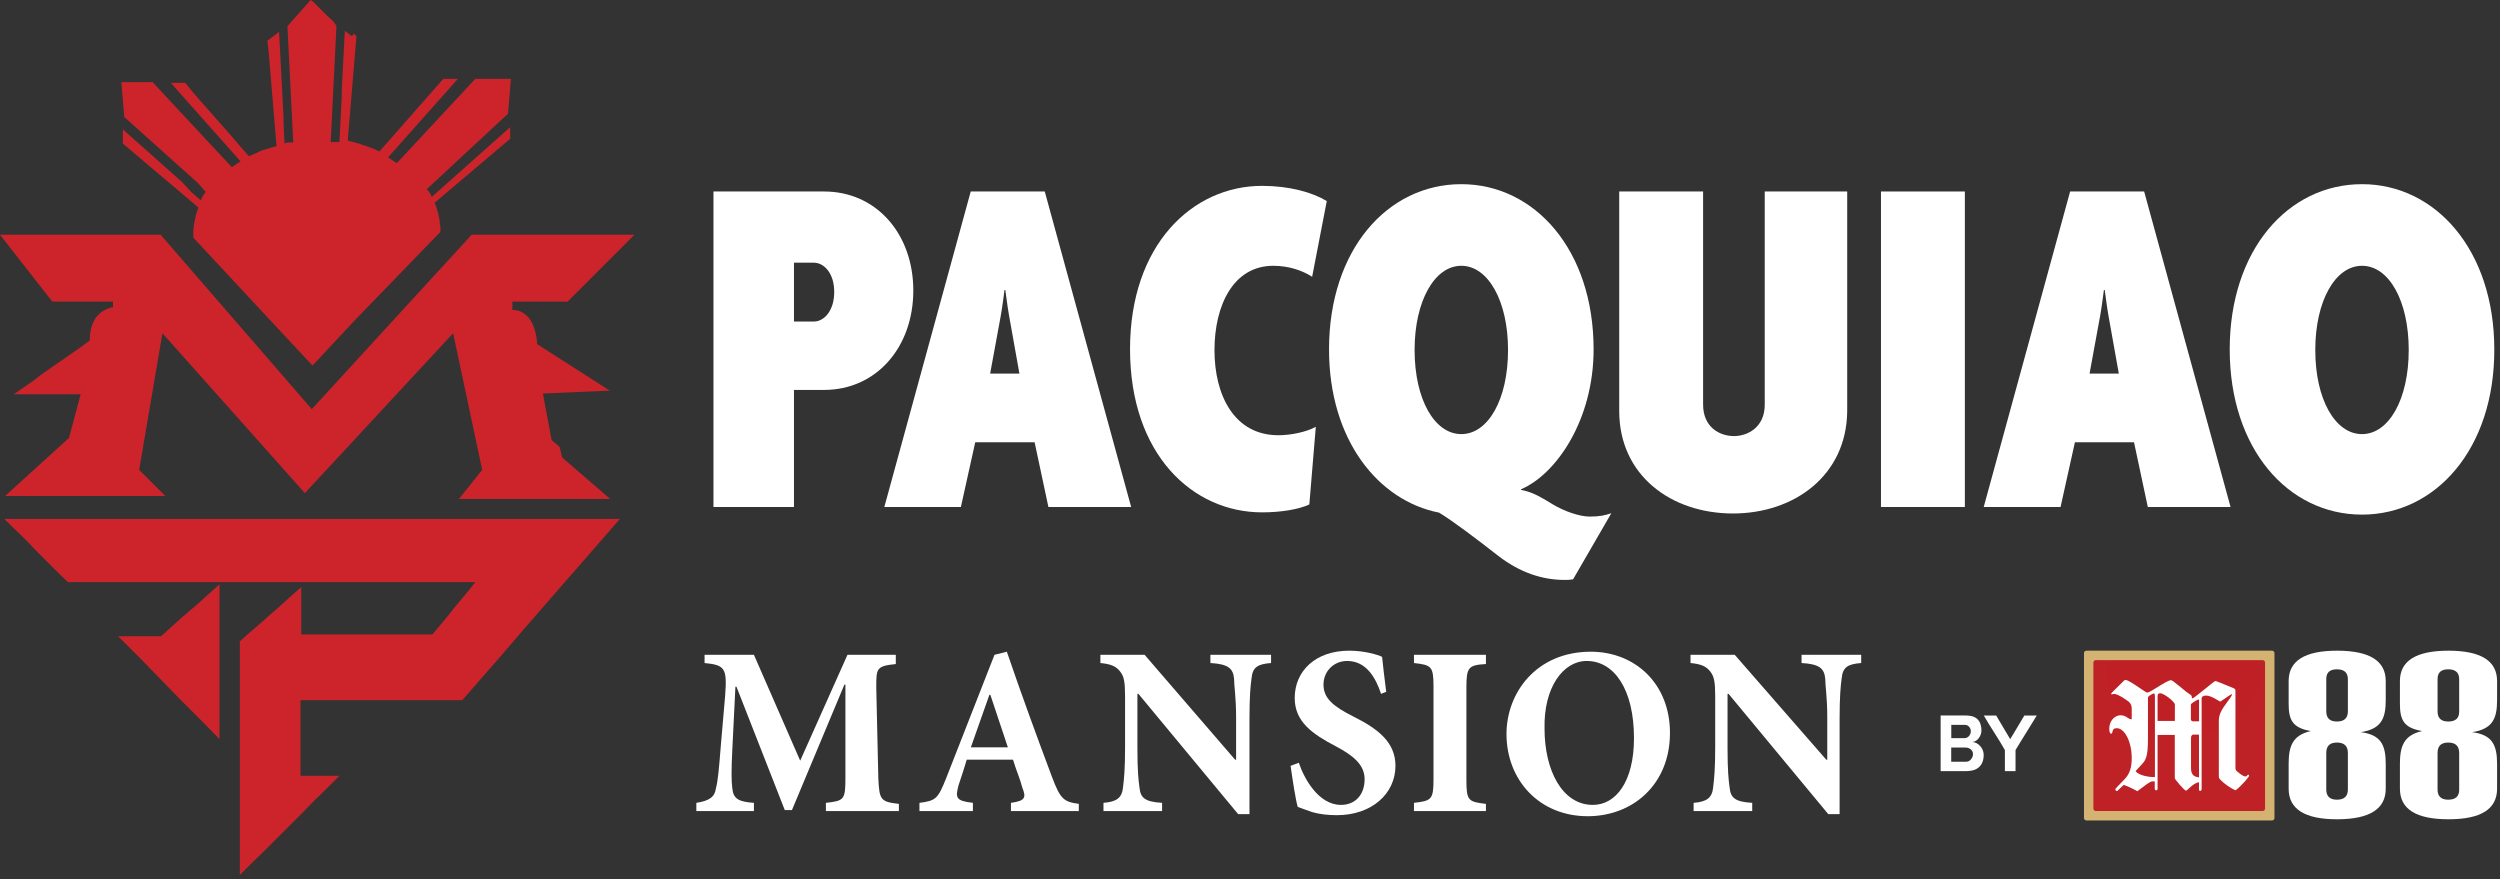 <svg width="438" height="154" viewBox="0 0 438 154" fill="none" xmlns="http://www.w3.org/2000/svg">
<rect x="0" y="0" width="438" height="154" fill="#333333" stroke="none"/>
<path d="M413.6 128.275C417.195 127.739 417.981 125.874 417.981 122.681V119.316C417.981 115.778 415.146 114.006 409.476 114C403.806 113.994 400.971 115.766 400.971 119.316V123.28C400.971 126.067 401.588 127.524 404.861 128.081C401.588 128.812 400.971 130.848 400.971 133.826V138.179C400.971 141.758 403.806 143.545 409.476 143.537C415.146 143.53 417.981 141.744 417.981 138.179V133.871C417.981 130.584 417.195 128.725 413.6 128.275ZM409.434 126.411C408.179 126.411 407.562 125.81 407.562 124.635V118.977C407.562 117.82 408.179 117.262 409.434 117.262C410.688 117.262 411.348 117.842 411.348 118.977V124.635C411.348 125.81 410.708 126.411 409.434 126.411ZM409.434 140.106C408.179 140.106 407.562 139.507 407.562 138.33V131.916C407.562 130.695 408.179 130.095 409.434 130.095C410.688 130.095 411.348 130.695 411.348 131.916V138.325C411.348 139.507 410.708 140.106 409.434 140.106Z" fill="white"/>
<path d="M433.106 128.275C436.701 127.739 437.489 125.874 437.489 122.681V119.316C437.489 115.778 434.652 114.006 428.977 114C423.295 114 420.466 115.777 420.466 119.316V123.28C420.466 126.067 421.081 127.524 424.358 128.081C421.081 128.812 420.466 130.848 420.466 133.826V138.179C420.466 141.758 423.295 143.537 428.977 143.537C434.66 143.537 437.489 141.761 437.489 138.179V133.871C437.489 130.584 436.701 128.725 433.106 128.275ZM428.935 126.411C427.678 126.411 427.061 125.81 427.061 124.635V118.977C427.061 117.82 427.678 117.262 428.935 117.262C430.192 117.262 430.849 117.842 430.849 118.977V124.635C430.869 125.81 430.232 126.411 428.935 126.411ZM428.935 140.106C427.678 140.106 427.061 139.507 427.061 138.33V131.916C427.061 130.695 427.678 130.095 428.935 130.095C430.192 130.095 430.849 130.695 430.849 131.916V138.325C430.869 139.507 430.232 140.106 428.935 140.106Z" fill="white"/>
<path d="M365.114 114.424C365.114 114.311 365.159 114.204 365.239 114.124C365.319 114.045 365.427 114 365.54 114H398.062C398.174 114 398.282 114.045 398.362 114.124C398.441 114.204 398.486 114.312 398.486 114.424V143.317C398.486 143.373 398.475 143.429 398.454 143.48C398.433 143.532 398.402 143.579 398.362 143.619C398.323 143.658 398.276 143.69 398.225 143.711C398.173 143.733 398.118 143.744 398.062 143.744H365.54C365.484 143.744 365.428 143.733 365.377 143.711C365.325 143.69 365.278 143.658 365.238 143.619C365.199 143.579 365.167 143.532 365.146 143.481C365.125 143.429 365.114 143.373 365.114 143.317V114.424Z" fill="#D4B372"/>
<path d="M366.761 116.078C366.761 115.965 366.806 115.857 366.886 115.777C366.966 115.697 367.074 115.652 367.187 115.652H396.414C396.47 115.652 396.525 115.663 396.577 115.684C396.628 115.706 396.675 115.737 396.714 115.777C396.754 115.817 396.785 115.864 396.806 115.915C396.827 115.967 396.838 116.022 396.838 116.078V141.665C396.838 141.721 396.827 141.776 396.806 141.828C396.785 141.88 396.754 141.927 396.714 141.966C396.675 142.006 396.628 142.037 396.577 142.059C396.525 142.08 396.47 142.091 396.414 142.091H367.187C367.074 142.091 366.966 142.046 366.886 141.966C366.806 141.886 366.761 141.778 366.761 141.665V116.078Z" fill="url(#paint0_radial_334_15411)"/>
<path fill-rule="evenodd" clip-rule="evenodd" d="M378.006 128.756V138.134C378.006 138.338 377.953 138.467 377.773 138.467C377.593 138.467 377.513 138.338 377.513 138.134V136.897H377.047C376.714 136.897 375.641 137.723 374.959 138.249C374.737 138.418 374.562 138.556 374.46 138.625C373.702 138.181 372.904 137.809 372.077 137.514L371.733 137.832C371.511 138.034 371.346 138.189 371.226 138.314C371.182 138.356 371.144 138.396 371.111 138.431C371.007 138.538 370.949 138.598 370.889 138.598C370.816 138.589 370.749 138.556 370.697 138.505C370.645 138.453 370.612 138.386 370.602 138.314C370.602 138.185 370.889 137.87 372.21 136.537C373.114 135.609 373.478 134.501 373.478 132.798C373.478 129.986 372.264 127.581 370.867 127.581C370.403 127.581 370.167 127.763 370.092 128.23C370.067 128.463 369.963 128.538 369.856 128.538C369.652 128.538 369.545 128.201 369.545 127.634C369.545 126.344 370.449 125.312 371.564 125.312C371.989 125.328 372.399 125.476 372.737 125.736C372.994 125.902 373.216 126.047 373.478 126.013V124.128C373.485 123.898 373.439 123.669 373.344 123.459C373.25 123.249 373.109 123.063 372.932 122.915C372.621 122.658 371.02 121.572 370.42 121.572C370.328 121.573 370.237 121.588 370.149 121.616C370.095 121.636 370.038 121.647 369.981 121.65C369.903 121.65 369.874 121.625 369.874 121.572C369.874 121.519 369.916 121.457 370.032 121.321L370.081 121.263L372.121 119.251L372.172 119.214C372.228 119.159 372.303 119.126 372.381 119.123C372.792 119.123 373.936 119.9 374.873 120.535C375.521 120.979 376.07 121.345 376.205 121.345C376.452 121.345 377.187 120.888 377.982 120.395C378.919 119.811 379.94 119.176 380.347 119.176C380.54 119.176 380.738 119.336 382.066 120.404L382.33 120.626L382.565 120.819C382.883 121.097 383.22 121.352 383.573 121.583C383.991 121.841 384.018 121.892 384.018 122.383C384.275 122.329 384.562 122.125 386.187 120.808C386.651 120.422 388.024 119.307 388.13 119.307C388.237 119.307 389.398 119.775 391.082 120.468C391.575 120.673 391.65 120.726 391.65 121.035V134.359C391.65 134.803 391.703 134.954 391.885 135.105C392.66 135.771 393.129 136.033 393.389 136.033C393.485 136.032 393.578 135.994 393.646 135.926C393.775 135.747 393.804 135.722 393.882 135.722C393.96 135.722 394.039 135.829 394.039 135.926C394.039 136.084 392.878 137.525 391.686 138.46C390.964 138.203 389.72 137.35 389.021 136.628C388.785 136.371 388.739 136.317 388.739 135.88V126.331C388.739 125.221 389.096 124.47 390.393 122.744C391.059 121.87 391.115 121.605 390.986 121.605C390.579 121.838 390.186 122.095 389.809 122.374C389.449 122.622 389.116 122.851 388.99 122.924L388.828 122.831C387.56 122.105 387.147 121.87 386.427 121.87C386.016 121.87 385.728 122.074 385.728 122.336V138.209C385.728 138.414 385.623 138.571 385.47 138.571C385.317 138.571 385.263 138.442 385.263 138.238V137.048C384.535 137.166 383.898 137.759 383.469 138.158C383.247 138.369 383.076 138.522 382.987 138.522C382.705 138.522 381.022 136.51 381.022 136.353V128.763L378.006 128.756ZM377.538 122.176C377.538 121.656 377.484 121.481 377.384 121.481C377.162 121.481 376.323 122.001 376.323 122.176V129.322C376.323 132.789 375.928 133.204 375.033 134.143L374.979 134.199C374.562 134.643 374.462 134.741 374.151 135.103C374.697 135.851 376.505 136.188 377.542 136.135V122.176H377.538ZM381.035 126.306H378.006V121.972C378.006 121.634 378.159 121.452 378.45 121.452C379.097 121.452 381.04 122.922 381.04 123.464L381.035 126.306ZM385.277 122.636C385.277 122.585 385.255 122.56 385.172 122.56C385.069 122.573 384.97 122.609 384.884 122.667L384.291 123.027C383.958 123.231 383.847 123.337 383.847 123.495V126.073C383.847 126.253 384.082 126.382 384.264 126.382H385.272L385.277 122.636ZM384.291 128.703H385.263V136.188C384.306 136.113 383.867 135.622 383.867 134.59V129.298C383.875 128.914 384.011 128.703 384.291 128.703Z" fill="white"/>
<path d="M347.142 128.061C347.138 128.276 347.098 128.489 347.022 128.69C346.943 128.909 346.833 129.117 346.695 129.305C346.558 129.491 346.389 129.651 346.196 129.778C346.007 129.906 345.785 129.979 345.556 129.987C345.805 130.007 346.047 130.077 346.269 130.191C346.508 130.313 346.722 130.478 346.902 130.677C347.092 130.886 347.247 131.123 347.362 131.381C347.482 131.648 347.543 131.938 347.541 132.232C347.554 132.693 347.473 133.151 347.302 133.58C347.159 133.924 346.935 134.229 346.649 134.468C346.366 134.698 346.036 134.864 345.683 134.954C345.298 135.054 344.901 135.103 344.504 135.101H340V125.348H344.29C344.663 125.345 345.036 125.383 345.401 125.461C345.73 125.528 346.04 125.669 346.307 125.874C346.578 126.094 346.789 126.379 346.92 126.702C347.084 127.136 347.159 127.598 347.142 128.061ZM341.865 129.32H344.157C344.326 129.325 344.493 129.287 344.643 129.212C344.777 129.144 344.895 129.048 344.99 128.932C345.087 128.814 345.162 128.68 345.212 128.536C345.26 128.393 345.285 128.243 345.285 128.092C345.285 127.95 345.258 127.809 345.205 127.677C345.152 127.549 345.077 127.431 344.983 127.328C344.894 127.23 344.788 127.149 344.67 127.089C344.553 127.027 344.423 126.995 344.29 126.995H341.865V129.32ZM344.504 133.451C344.659 133.45 344.811 133.411 344.948 133.338C345.091 133.261 345.218 133.157 345.321 133.031C345.427 132.903 345.512 132.759 345.574 132.605C345.635 132.454 345.667 132.294 345.667 132.132C345.67 131.976 345.639 131.821 345.575 131.678C345.512 131.535 345.418 131.408 345.301 131.306C345.02 131.071 344.66 130.952 344.295 130.973H341.852V133.451H344.504Z" fill="#FFFEFF"/>
<path d="M356.839 125.363C356.59 125.772 356.304 126.238 355.98 126.762L354.987 128.368L353.988 129.98C353.659 130.508 353.37 130.986 353.122 131.412V135.103H351.256V131.412C350.679 130.4 350.066 129.391 349.417 128.388C348.769 127.384 348.152 126.376 347.565 125.363H349.733C350.133 126.029 350.541 126.718 350.959 127.428C351.376 128.139 351.785 128.827 352.184 129.494C352.38 129.183 352.584 128.849 352.797 128.494C353.011 128.139 353.224 127.781 353.437 127.422L354.07 126.356L354.663 125.363H356.839Z" fill="#FFFEFF"/>
<path d="M157.485 142.28V140.839C154.242 140.478 154.062 140.118 153.882 136.335L153.522 120.485C153.522 117.062 153.522 116.702 156.944 116.342V114.721H148.478L140.193 133.273L132.087 114.721H123.441V116.162C127.043 116.522 127.404 117.062 127.043 121.926L126.323 130.211C125.963 134.714 125.783 136.876 125.422 138.137C125.242 139.578 124.342 140.298 122 140.658V142.099H132.087V140.658C129.385 140.478 128.484 139.938 128.304 138.137C128.124 136.876 128.124 134.894 128.304 131.292L128.845 120.304H129.025L137.491 141.919H138.752L147.938 119.944H148.118V136.155C148.118 140.118 147.938 140.298 144.696 140.658V142.099H157.485V142.28Z" fill="white"/>
<path d="M189.006 142.279V140.838C186.304 140.478 185.764 139.938 184.323 136.155C181.621 128.95 178.919 121.565 176.398 114.18L174.236 114.72L165.77 136.335C164.329 139.938 163.969 140.298 161.087 140.658V142.099H170.453V140.658C167.391 140.298 167.391 139.758 167.932 137.596C168.472 135.975 169.012 134.354 169.373 133.093H177.478C178.019 134.894 178.739 136.515 179.099 137.956C179.82 139.758 179.64 140.298 177.118 140.658V142.099H189.006V142.279ZM176.578 130.932H170.093C171.174 127.87 172.255 124.807 173.335 121.745H173.516L176.578 130.932Z" fill="white"/>
<path d="M222.329 114.721H212.062V116.162C215.124 116.342 216.025 117.062 216.205 118.863C216.205 120.124 216.565 122.106 216.565 125.708V133.093H216.385L200.534 114.721H192.789V116.162C194.59 116.342 195.491 116.702 196.211 117.603C196.932 118.503 197.112 119.404 197.112 122.106V130.932C197.112 134.714 196.932 136.516 196.752 137.957C196.572 139.758 195.671 140.478 193.329 140.658V142.099H203.597V140.658C200.534 140.478 199.814 139.758 199.634 137.957C199.454 136.696 199.274 134.894 199.274 131.112V121.565H199.454L216.926 142.64H218.907V125.888C218.907 122.106 219.087 120.124 219.267 118.863C219.447 116.882 220.348 116.342 222.69 116.162V114.721H222.329Z" fill="white"/>
<path d="M242.864 121.205C242.503 118.503 242.323 116.702 242.143 115.081C241.423 114.72 239.081 114 236.379 114C230.435 114 226.833 117.602 226.833 122.286C226.833 126.429 229.895 128.59 234.038 130.752C237.1 132.373 239.081 133.994 239.081 136.516C239.081 139.217 237.46 141.019 234.938 141.019C230.975 141.019 228.454 136.335 227.553 133.634L226.112 134.174C226.472 136.696 227.013 140.298 227.373 141.379C227.913 141.559 228.814 141.919 229.895 142.28C231.156 142.64 232.597 142.82 234.218 142.82C240.342 142.82 244.485 139.037 244.485 134.174C244.485 130.031 241.423 127.689 237.1 125.528C233.497 123.727 231.876 122.286 231.876 119.944C231.876 117.602 233.677 115.801 236.019 115.801C239.441 115.801 241.062 118.863 241.963 121.565L242.864 121.205Z" fill="white"/>
<path d="M260.336 142.28V140.839C257.274 140.478 256.913 140.298 256.913 136.696V120.485C256.913 116.882 257.274 116.522 260.336 116.342V114.721H247.727V116.162C250.789 116.522 251.149 116.702 251.149 120.304V136.516C251.149 140.118 250.789 140.298 247.727 140.658V142.099H260.336V142.28Z" fill="white"/>
<path d="M278.708 114.18C269.162 114.18 263.938 121.385 263.938 128.59C263.938 136.696 269.702 143 278.168 143C286.094 143 292.578 137.416 292.578 128.41C292.578 119.764 286.454 114.18 278.708 114.18ZM277.988 115.801C282.851 115.801 286.274 120.845 286.274 129.311C286.274 137.056 283.031 141.019 279.069 141.019C273.665 141.019 270.603 134.894 270.603 127.689C270.423 120.484 273.845 115.801 277.988 115.801Z" fill="white"/>
<path d="M325.901 114.721H315.634V116.162C318.696 116.342 319.597 117.062 319.777 118.863C319.777 120.124 320.137 122.106 320.137 125.708V133.093H319.957L303.926 114.721H296.18V116.162C297.982 116.342 298.882 116.702 299.603 117.603C300.323 118.503 300.503 119.404 300.503 122.106V130.932C300.503 134.714 300.323 136.516 300.143 137.957C299.963 139.758 299.062 140.478 296.721 140.658V142.099H306.988V140.658C303.926 140.478 303.205 139.758 303.025 137.957C302.845 136.696 302.665 134.894 302.665 131.112V121.565H302.845L320.317 142.64H322.298V125.888C322.298 122.106 322.479 120.124 322.659 118.863C322.839 116.882 323.739 116.342 326.081 116.162V114.721H325.901Z" fill="white"/>
<path d="M19.799 52.841V52.968V53.096V53.223V53.35V53.478V53.605V53.732V53.86C19.799 53.86 19.736 53.86 19.608 53.86C19.481 53.86 19.354 53.923 19.163 53.987C18.972 54.051 18.717 54.114 18.526 54.242C18.271 54.369 18.017 54.496 17.762 54.687C17.508 54.878 17.253 55.133 16.998 55.388C16.744 55.706 16.553 56.024 16.362 56.406C16.171 56.788 15.98 57.297 15.916 57.807C15.789 58.316 15.725 58.953 15.725 59.653L14.006 60.926L12.351 62.072L10.695 63.218L9.04 64.364L7.385 65.51L5.73 66.783L4.074 67.929L2.419 69.075H3.884H5.348H6.812H8.276H9.741H11.205H12.669H14.133L13.879 70.03L13.624 70.985L13.369 71.94L13.115 72.895L12.86 73.85L12.605 74.805L12.351 75.76L12.096 76.715L10.695 77.988L9.295 79.262L7.894 80.535L6.494 81.808L5.093 83.081L3.693 84.355L2.292 85.628L0.891 86.901H4.456H7.958H11.46H14.961H18.462H21.964H25.466H28.967L28.394 86.328L27.821 85.755L27.248 85.182L26.675 84.609L26.102 84.036L25.529 83.463L24.956 82.89L24.383 82.317L24.893 79.325L25.402 76.333L25.911 73.341L26.421 70.349L26.93 67.356L27.439 64.364L27.948 61.372L28.458 58.38L31.577 61.881L34.697 65.383L37.816 68.884L40.936 72.386L44.055 75.887L47.175 79.389L50.294 82.89L53.414 86.392L56.661 82.89L59.908 79.389L63.155 75.887L66.401 72.386L69.648 68.884L72.895 65.383L76.142 61.881L79.389 58.38L80.026 61.372L80.662 64.364L81.299 67.356L81.936 70.349L82.572 73.341L83.209 76.333L83.845 79.325L84.482 82.317L83.973 82.954L83.463 83.591L82.954 84.227L82.445 84.864L81.936 85.501L81.426 86.137L80.917 86.774L80.407 87.411H83.718H87.029H90.339H93.65H96.96H100.271H103.581H106.892L105.491 86.201L104.091 84.991L102.69 83.782L101.289 82.572L99.889 81.362L98.488 80.153L98.042 78.307L96.642 77.097L96.451 76.078L96.26 75.06L96.069 74.041L95.878 73.022L95.687 72.004L95.496 70.985L95.305 69.967L95.114 68.948L96.578 68.884L98.042 68.821L99.507 68.757L100.971 68.693L102.435 68.63L103.9 68.566L105.364 68.502L106.828 68.439L105.236 67.42L103.645 66.401L102.053 65.383L100.462 64.364L98.87 63.346L97.278 62.327L95.687 61.308L94.095 60.29C94.095 60.29 94.095 60.226 94.095 60.035C94.095 59.844 94.032 59.653 94.032 59.335C93.968 59.08 93.904 58.698 93.841 58.38C93.777 57.998 93.65 57.679 93.522 57.297C93.395 56.916 93.204 56.533 93.013 56.215C92.822 55.833 92.504 55.515 92.249 55.26C91.931 55.006 91.612 54.751 91.167 54.56C90.721 54.369 90.275 54.305 89.766 54.305V54.114V53.923V53.732V53.541V53.35V53.159V52.968V52.841H90.976H92.185H93.395H94.605H95.814H97.024H98.233H99.443L100.907 51.377L102.372 49.913L103.836 48.448L105.3 46.984L106.764 45.52L108.229 44.055L109.693 42.591L111.157 41.127H107.592H104.027H100.462H96.897H93.331H89.766H86.201H82.636L79.134 44.947L75.633 48.767L72.131 52.586L68.63 56.406L65.128 60.226L61.627 64.046L58.125 67.866L54.624 71.686L51.313 67.866L48.003 64.046L44.692 60.226L41.382 56.406L38.071 52.586L34.761 48.767L31.45 44.947L28.14 41.127H24.638H21.136H17.635H14.133H10.632H7.13H3.502H0L1.146 42.591L2.292 44.055L3.438 45.52L4.584 46.984L5.73 48.448L6.876 49.913L8.022 51.377L9.168 52.841H10.505H11.841H13.178H14.515H15.852H17.189H18.462H19.799Z" fill="#CD242B"/>
<path d="M11.905 101.99H20.818H29.731H38.644H47.621H56.533H65.447H74.359H83.272L82.381 103.136L81.426 104.281L80.471 105.427L79.516 106.573L78.625 107.719L77.67 108.865L76.715 110.011L75.76 111.157H72.895H70.03H67.165H64.3H61.372H58.507H55.642H52.777V110.139V109.056V108.038V107.019V105.937V104.918V103.899V102.881L51.44 104.027L50.103 105.236L48.767 106.446L47.43 107.592L46.093 108.802L44.692 110.011L43.355 111.157L42.018 112.367V117.46V122.617V127.71V132.867V137.96V143.116V148.21V153.303L44.183 151.138L46.411 148.974L48.575 146.809L50.74 144.644L52.905 142.48L55.069 140.252L57.297 138.087L59.462 135.922H58.571H57.743H56.916H56.024H55.197H54.305H53.478H52.65V134.267V132.612V130.957V129.301V127.646V125.991V124.336V122.68H56.151H59.717H63.282H66.783H70.349H73.914H77.479H80.981L84.482 118.67L87.92 114.722L91.358 110.712L94.796 106.764L98.233 102.817L101.735 98.806L105.173 94.859L108.611 90.912H95.114H81.681H68.184H54.687H41.191H27.757H14.261H0.764L2.165 92.313L3.565 93.65L4.966 95.05L6.303 96.451L7.703 97.851L9.104 99.252L10.505 100.653L11.905 101.99Z" fill="#CD242B"/>
<path d="M20.691 111.476L22.919 113.704L25.147 115.932L27.375 118.224L29.54 120.452L31.768 122.744L33.996 124.972L36.225 127.201L38.453 129.492V126.118V122.68V119.306V115.932V112.558V109.184V105.809V102.372L37.18 103.518L35.906 104.663L34.633 105.809L33.296 106.955L32.023 108.038L30.75 109.184L29.476 110.33L28.203 111.476H27.312H26.357H25.402H24.447H23.556H22.601H21.646H20.691Z" fill="#CD242B"/>
<path d="M36.034 33.615C35.97 33.678 35.97 33.742 35.906 33.806C35.843 33.869 35.843 33.933 35.779 33.996C35.715 34.06 35.715 34.124 35.652 34.188C35.588 34.251 35.588 34.315 35.524 34.379C35.461 34.442 35.461 34.506 35.397 34.569C35.397 34.633 35.333 34.697 35.333 34.761C35.333 34.824 35.27 34.888 35.27 34.952C35.27 35.015 35.206 35.079 35.206 35.142L33.487 33.615L31.832 31.832L30.113 30.304L28.394 28.776L26.675 27.248L24.956 25.72L23.237 24.192L21.518 22.664V22.983V23.301V23.619V23.938V24.256V24.574V24.829V25.147L23.174 26.548L24.829 27.948L26.484 29.349L28.139 30.75L29.795 32.15L31.45 33.551L33.105 34.952L34.76 36.352C34.697 36.543 34.633 36.734 34.569 36.925C34.506 37.116 34.442 37.307 34.378 37.498C34.315 37.689 34.251 37.88 34.251 38.071C34.187 38.262 34.187 38.453 34.124 38.644C34.06 38.835 34.06 39.026 33.996 39.217C33.996 39.408 33.933 39.599 33.933 39.854C33.933 40.045 33.869 40.236 33.869 40.49C33.869 40.681 33.869 40.872 33.869 41.127V41.191V41.254V41.318V41.382V41.445V41.509V41.572V41.636L35.588 43.483L37.307 45.329L39.026 47.175L40.745 49.021L42.464 50.867L44.183 52.714L45.902 54.56L47.62 56.406L48.512 57.361L49.403 58.316L50.294 59.271L51.186 60.226L52.077 61.181L52.968 62.136L53.86 63.091L54.751 64.046L55.642 63.091L56.533 62.136L57.425 61.181L58.316 60.226L59.207 59.271L60.099 58.316L60.99 57.361L61.881 56.406L63.791 54.433L65.701 52.459L67.611 50.486L69.521 48.512L71.431 46.538L73.341 44.565L75.251 42.591L77.161 40.618C77.161 40.363 77.161 40.172 77.161 39.981C77.161 39.79 77.161 39.535 77.097 39.344C77.033 39.153 77.033 38.899 77.033 38.708C76.97 38.517 76.97 38.262 76.906 38.071C76.842 37.88 76.842 37.625 76.779 37.434C76.715 37.243 76.651 36.989 76.588 36.798C76.524 36.607 76.46 36.352 76.397 36.161C76.333 35.97 76.269 35.779 76.142 35.525L77.797 34.124L79.453 32.723L81.108 31.323L82.763 29.922L84.418 28.521L86.073 27.121L87.729 25.72L89.384 24.32V24.001V23.683V23.365V23.556V23.237V22.919V22.601V22.282L87.665 23.81L85.946 25.338L84.227 26.866L82.508 28.394L80.789 29.922L79.07 31.45L77.352 32.978L75.633 34.506C75.633 34.442 75.569 34.379 75.569 34.315C75.569 34.251 75.505 34.188 75.505 34.124C75.442 34.06 75.442 33.996 75.378 33.933C75.314 33.869 75.314 33.806 75.251 33.742C75.187 33.678 75.187 33.615 75.123 33.551C75.06 33.487 75.06 33.424 74.996 33.424C74.932 33.36 74.932 33.296 74.869 33.296C74.805 33.233 74.805 33.169 74.741 33.169L76.524 31.514L78.306 29.858L80.089 28.203L81.872 26.548L83.654 24.893L85.437 23.237L87.219 21.582L89.002 19.927L89.066 19.163L89.129 18.399L89.193 17.635L89.257 16.871L89.32 16.107L89.384 15.343L89.448 14.579L89.511 13.815H88.811H88.111H87.41H86.71H86.01H84.673H83.973H83.272L81.553 15.661L79.835 17.508L78.116 19.354L76.397 21.2L74.678 23.046L72.959 24.893L71.24 26.739L69.521 28.585C69.457 28.521 69.394 28.521 69.33 28.458C69.266 28.394 69.203 28.394 69.139 28.33C69.075 28.267 69.012 28.267 68.948 28.203C68.884 28.14 68.821 28.14 68.757 28.076C68.693 28.012 68.63 28.012 68.566 27.948C68.502 27.885 68.439 27.885 68.375 27.821C68.311 27.758 68.248 27.758 68.184 27.694C68.12 27.63 68.057 27.63 67.993 27.567L69.521 25.848L71.049 24.129L72.577 22.41L74.105 20.691L75.633 18.972L77.161 17.253L78.689 15.534L80.216 13.815H79.898H79.58H79.261H78.943H78.625H78.306H77.988H77.67L76.269 15.407L74.869 16.998L73.468 18.59L72.067 20.181L70.667 21.773L69.266 23.365L67.866 24.956L66.465 26.548C66.274 26.421 66.019 26.357 65.828 26.23C65.637 26.102 65.383 26.038 65.192 25.975C65.001 25.911 64.746 25.784 64.492 25.72C64.237 25.657 64.046 25.529 63.791 25.466C63.536 25.402 63.346 25.338 63.091 25.211C62.836 25.147 62.645 25.084 62.391 25.02C62.136 24.956 61.881 24.893 61.69 24.829C61.436 24.765 61.181 24.702 60.926 24.638L61.117 22.346L61.308 20.054L61.499 17.762L61.69 15.47L61.881 13.178L62.072 10.886L62.263 8.595L62.454 6.303L62.2 6.112L61.945 5.921L61.69 6.366L61.436 6.175L61.181 5.984L60.926 5.793L60.672 5.602L60.417 5.411L60.29 7.831L60.162 10.25L60.035 12.669L59.908 15.088L59.844 17.635L59.717 20.054L59.589 22.473L59.462 24.893C59.398 24.893 59.335 24.893 59.271 24.893C59.207 24.893 59.144 24.893 59.08 24.893C59.016 24.893 58.953 24.893 58.889 24.893C58.825 24.893 58.762 24.893 58.698 24.893C58.634 24.893 58.571 24.893 58.507 24.893C58.443 24.893 58.38 24.893 58.316 24.893C58.252 24.893 58.189 24.893 58.125 24.893C58.061 24.893 57.998 24.893 57.934 24.893L58.061 22.346L58.189 19.799L58.316 17.253L58.443 14.706L58.571 12.16L58.698 9.613L58.825 7.067L58.953 4.52L58.443 3.82L57.87 3.247L57.297 2.738L56.724 2.165L56.151 1.592L55.578 1.019L55.006 0.446L54.433 0L53.923 0.573L53.414 1.146L52.905 1.719L52.395 2.292L51.886 2.865L51.377 3.438L50.867 4.011L50.358 4.584L50.485 7.13L50.613 9.677L50.74 12.223L50.867 14.77L50.995 17.317L51.122 19.863L51.249 22.41L51.377 24.956C51.313 24.956 51.249 24.956 51.186 24.956C51.122 24.956 51.058 24.956 50.995 24.956C50.931 24.956 50.867 24.956 50.804 24.956C50.74 24.956 50.676 24.956 50.613 24.956C50.549 24.956 50.485 24.956 50.422 24.956C50.358 24.956 50.294 24.956 50.231 25.02C50.167 25.02 50.103 25.02 50.04 25.084C49.976 25.084 49.912 25.084 49.849 25.147L49.721 22.728L49.658 20.181L49.531 17.762L49.403 15.279L49.276 12.86L49.148 10.441L49.021 8.022L48.894 5.602L48.639 5.73L48.385 5.984L48.13 6.175L47.875 6.366L47.62 6.557L47.366 6.748L47.111 6.939L46.857 7.13L47.111 9.55L47.302 11.841L47.493 14.133L47.684 16.425L47.875 18.717L48.066 21.009L48.257 23.301L48.448 25.593C48.257 25.657 48.002 25.72 47.812 25.784C47.62 25.848 47.366 25.911 47.175 25.975C46.984 26.038 46.793 26.102 46.538 26.166C46.347 26.23 46.156 26.293 45.902 26.357C45.711 26.421 45.52 26.484 45.329 26.611C45.138 26.675 44.947 26.802 44.756 26.866C44.565 26.93 44.374 27.057 44.183 27.121C43.992 27.184 43.801 27.312 43.61 27.375L42.209 25.784L40.745 24.065L39.344 22.473L37.944 20.882L36.543 19.29L35.142 17.699L33.742 16.107L32.468 14.515H32.15H31.832H31.514H31.195H30.877H30.559H30.24H29.922L31.45 16.234L32.978 17.953L34.506 19.672L36.034 21.391L37.562 23.11L39.09 24.829L40.617 26.548L42.145 28.267C42.082 28.33 42.018 28.33 41.954 28.394C41.891 28.458 41.827 28.458 41.764 28.521C41.7 28.585 41.636 28.585 41.572 28.649C41.509 28.712 41.445 28.712 41.382 28.776C41.318 28.84 41.254 28.84 41.191 28.903C41.127 28.967 41.063 28.967 40.999 29.031C40.936 29.094 40.872 29.094 40.809 29.158C40.745 29.222 40.681 29.222 40.617 29.285L38.899 27.439L37.052 25.466L35.333 23.619L33.614 21.773L31.895 19.927L30.177 18.081L28.458 16.234L26.739 14.388H26.038H25.465H24.765H24.065H23.365H22.664H21.964H21.264L21.327 15.152L21.391 15.916L21.455 16.68L21.518 17.444L21.582 18.208L21.646 18.972L21.709 19.736L21.773 20.5L23.619 22.155L25.465 23.81L27.312 25.466L29.158 27.121L31.004 28.776L32.85 30.431L34.697 32.087L36.034 33.615Z" fill="#CD242B"/>
<path d="M144.38 68.314H139.103V88.828H125V33.549H144.38C153.552 33.549 160.012 40.995 160.012 50.907C160.012 60.819 153.552 68.314 144.38 68.314ZM142.605 46.025H139.103V56.331H142.605C144.33 56.331 146.155 54.507 146.155 51.153C146.155 47.751 144.281 46.025 142.605 46.025Z" fill="white"/>
<path d="M183.682 88.828L181.265 77.486H170.861L168.346 88.828H154.933L170.072 33.549H183.041L198.18 88.828H183.682ZM176.778 55.246C176.531 53.866 176.137 50.808 176.137 50.808H175.989C175.989 50.808 175.595 53.915 175.348 55.246L173.474 65.454H178.603L176.778 55.246Z" fill="white"/>
<path d="M229.888 48.491C228.112 47.356 225.745 46.567 223.082 46.567C216.031 46.567 212.776 53.57 212.776 61.361C212.776 69.153 216.179 76.254 223.97 76.254C226.091 76.254 228.852 75.711 230.529 74.774L229.394 88.384C227.471 89.272 224.365 89.765 221.11 89.765C208.93 89.765 197.982 79.607 197.982 61.164C197.982 42.869 208.93 32.563 221.11 32.563C225.893 32.563 229.937 33.697 232.452 35.225L229.888 48.491Z" fill="white"/>
<path d="M275.6 101.501C275.008 101.6 274.614 101.6 274.071 101.6C270.324 101.6 266.28 100.367 262.335 97.261C258.785 94.499 254.79 91.442 252.127 89.814C241.525 87.743 232.846 77.141 232.846 61.213C232.846 43.806 243.054 32.267 256.023 32.267C268.894 32.267 279.2 43.806 279.2 61.213C279.2 73.591 272.641 83.108 266.477 85.722V85.82C268.006 86.165 268.894 86.412 272 88.335C274.121 89.617 276.784 90.505 278.51 90.505C280.235 90.505 281.123 90.308 282.307 89.913L275.6 101.501ZM256.023 46.567C251.338 46.567 247.837 52.731 247.837 61.312C247.837 69.991 251.338 76.056 256.023 76.056C260.708 76.056 264.209 69.991 264.209 61.312C264.209 52.731 260.708 46.567 256.023 46.567Z" fill="white"/>
<path d="M303.61 89.962C292.81 89.962 283.688 83.305 283.688 72.013V33.549H298.383V70.878C298.383 74.873 301.292 76.401 303.807 76.401C306.223 76.401 309.182 74.823 309.182 70.928V33.549H323.631V72.013C323.532 83.305 314.36 89.962 303.61 89.962Z" fill="white"/>
<path d="M329.548 88.828V33.549H344.243V88.828H329.548Z" fill="white"/>
<path d="M376.296 88.828L373.88 77.486H363.524L361.009 88.828H347.547L362.686 33.549H375.655L390.794 88.828H376.296ZM369.393 55.246C369.146 53.866 368.751 50.808 368.751 50.808H368.604C368.604 50.808 368.209 53.915 367.962 55.246L366.089 65.454H371.217L369.393 55.246Z" fill="white"/>
<path d="M413.823 90.16C400.854 90.16 390.646 78.621 390.646 61.213C390.646 43.806 400.854 32.267 413.823 32.267C426.694 32.267 437 43.806 437 61.213C437.049 78.621 426.743 90.16 413.823 90.16ZM413.823 46.567C409.138 46.567 405.637 52.731 405.637 61.312C405.637 69.991 409.138 76.056 413.823 76.056C418.508 76.056 422.009 69.991 422.009 61.312C422.009 52.731 418.557 46.567 413.823 46.567Z" fill="white"/>
<defs>
<radialGradient id="paint0_radial_334_15411" cx="0" cy="0" r="1" gradientUnits="userSpaceOnUse" gradientTransform="translate(382.499 117.167) scale(53.325 46.875)">
<stop stop-color="#BF2026"/>
<stop offset="0.51" stop-color="#BE2126"/>
<stop offset="1" stop-color="#C62127"/>
</radialGradient>
</defs>
</svg>
